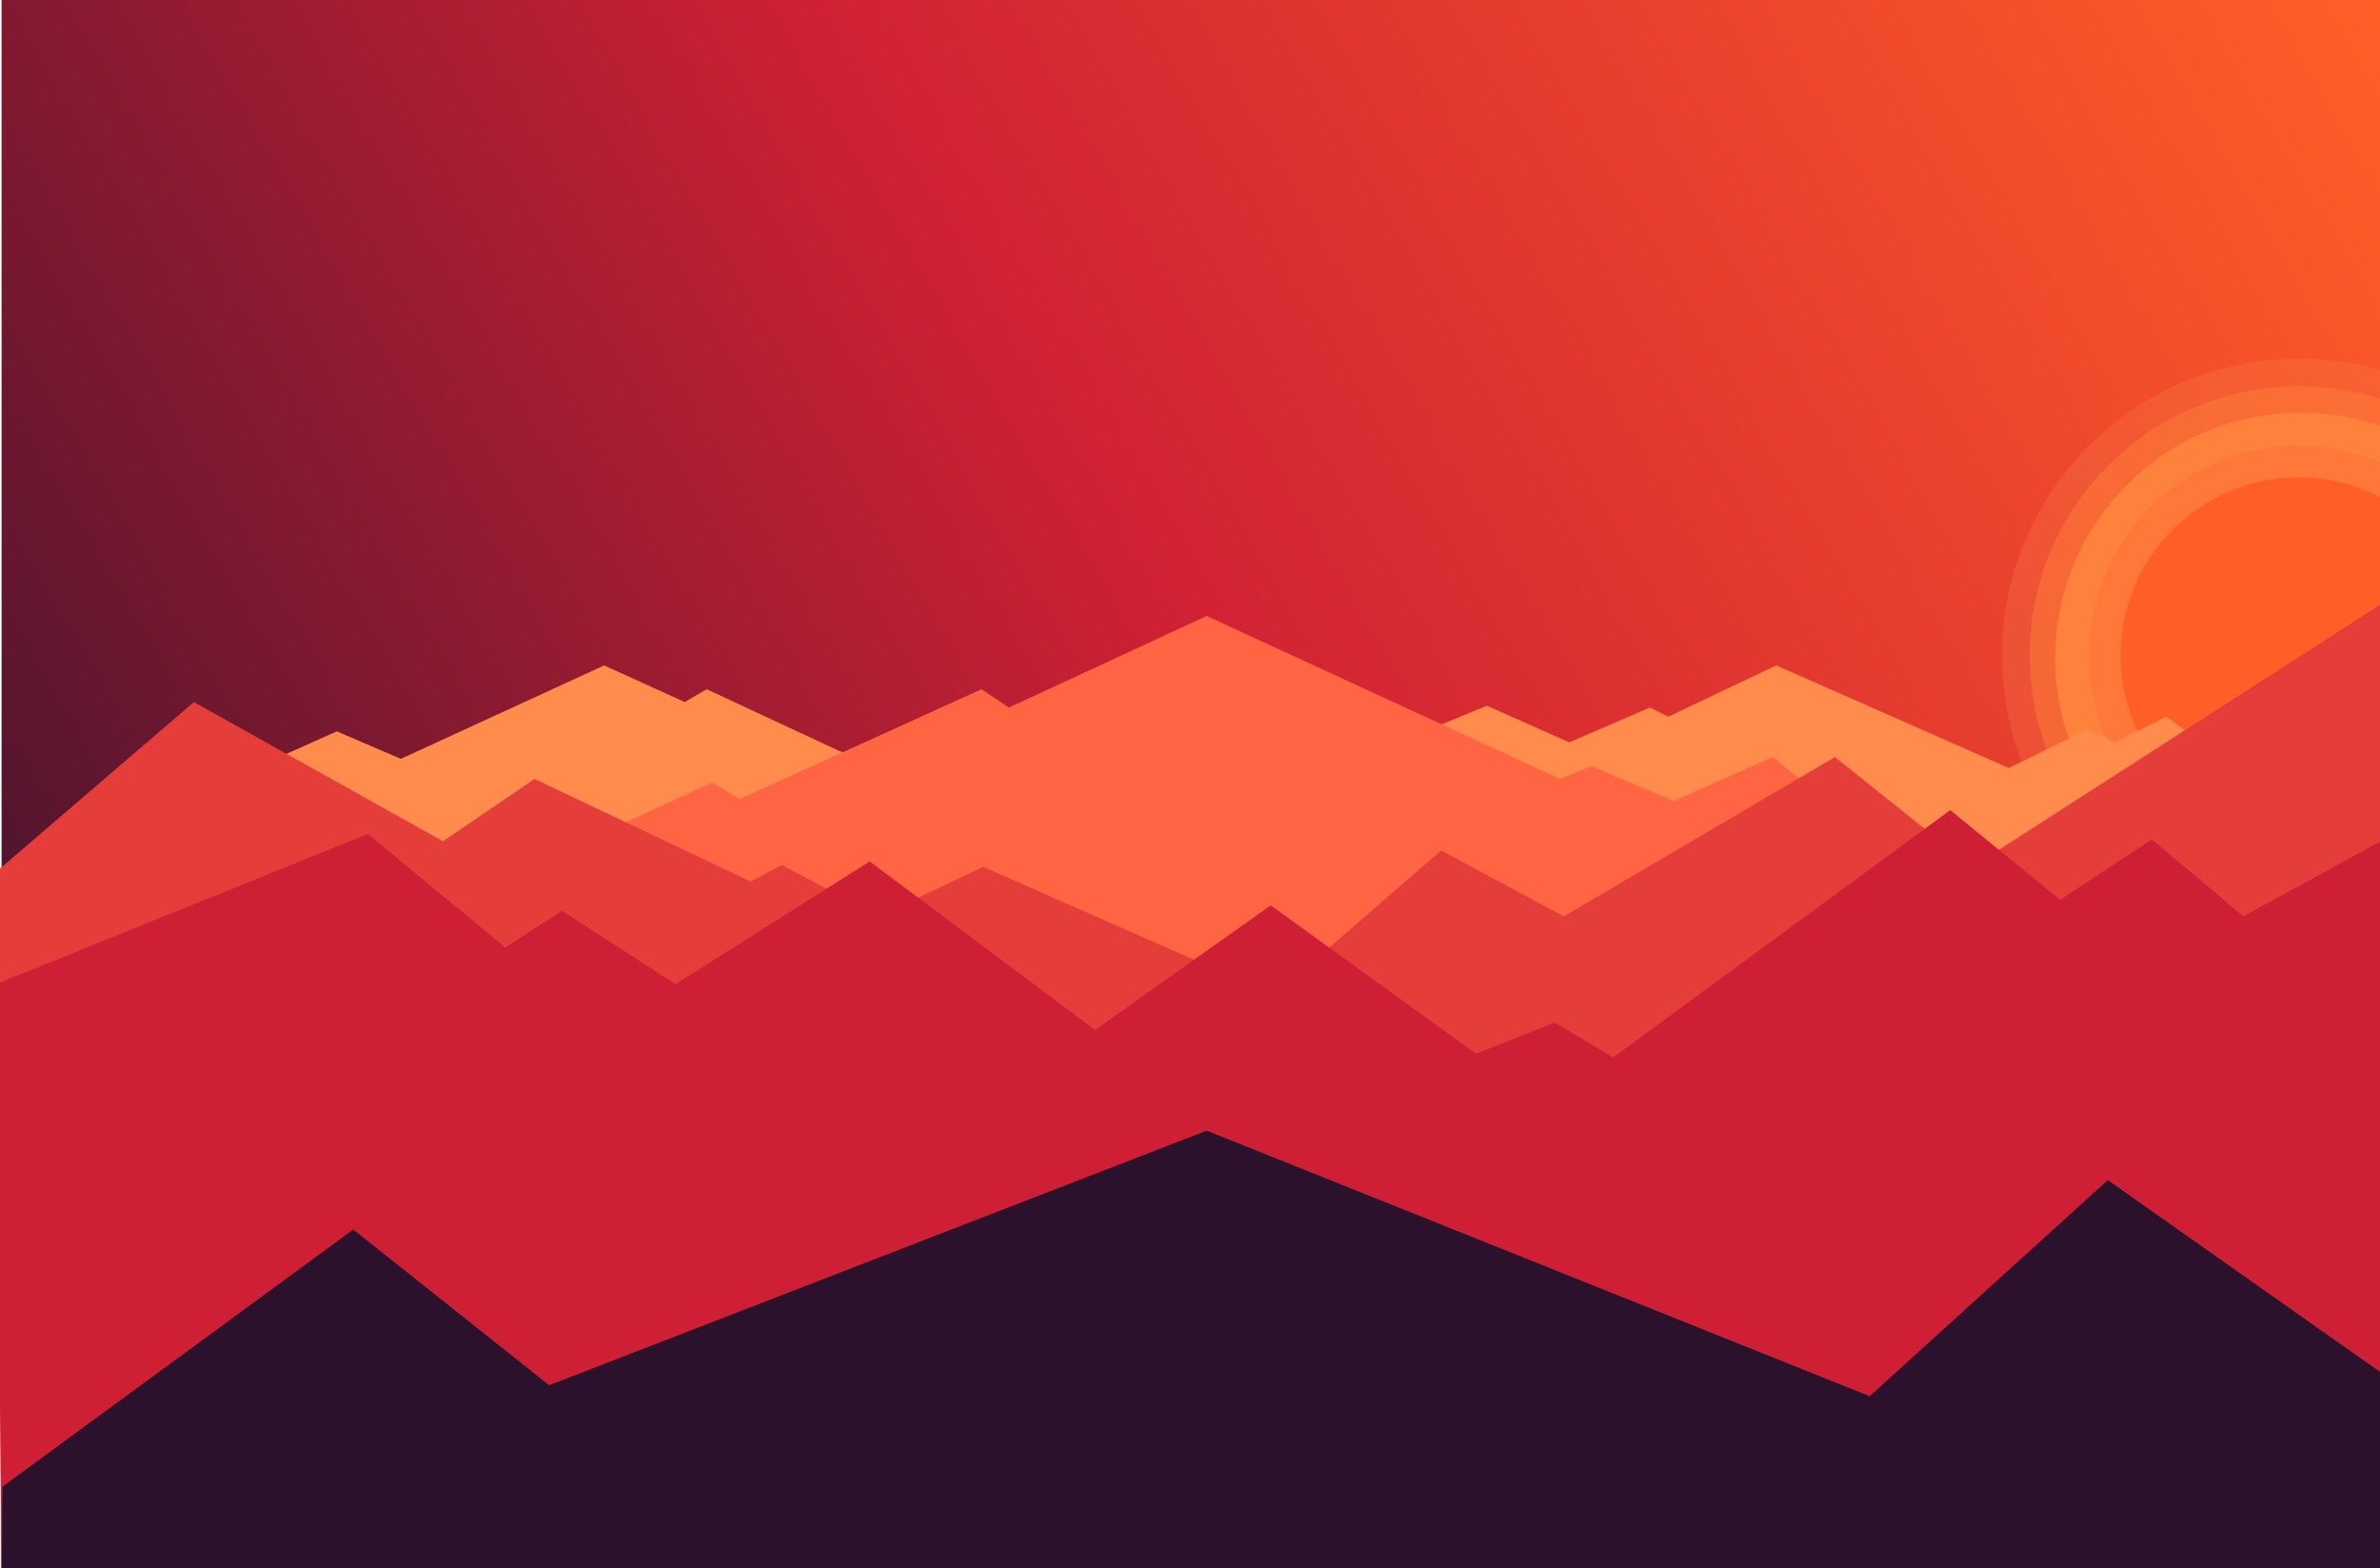 <?xml version="1.0" encoding="utf-8"?>
<!-- Generator: Adobe Illustrator 23.0.1, SVG Export Plug-In . SVG Version: 6.00 Build 0)  -->
<svg version="1.1" id="Laag_1" xmlns="http://www.w3.org/2000/svg" xmlns:xlink="http://www.w3.org/1999/xlink" x="0px" y="0px"
	 viewBox="0 0 735.99 485.01" style="enable-background:new 0 0 735.99 485.01;" xml:space="preserve">
<style type="text/css">
	.st0{fill:url(#SVGID_1_);}
	.st1{clip-path:url(#SVGID_3_);}
	.st2{fill:#FF8939;}
	.st3{opacity:0.25;fill:#F9854C;}
	.st4{opacity:0.5;fill:#FF7D39;}
	.st5{opacity:0.75;fill:#FF7339;}
	.st6{fill:#FF5F27;}
	.st7{fill:#FF8C4D;}
	.st8{fill:#FF6543;}
	.st9{fill:#E53D3A;}
	.st10{fill:#CF1F34;}
	.st11{fill:#2B112C;}
</style>
<g>
	<linearGradient id="SVGID_1_" gradientUnits="userSpaceOnUse" x1="-13.454" y1="464.513" x2="750.425" y2="23.487">
		<stop  offset="0" style="stop-color:#2B112C"/>
		<stop  offset="0.528" style="stop-color:#D12134"/>
		<stop  offset="1" style="stop-color:#FF5F27"/>
	</linearGradient>
	<rect x="0.49" y="-0.67" class="st0" width="735.99" height="489.34"/>
	<g>
		<defs>
			<rect id="SVGID_2_" x="0.49" y="-0.67" width="735.99" height="489.34"/>
		</defs>
		<clipPath id="SVGID_3_">
			<use xlink:href="#SVGID_2_"  style="overflow:visible;"/>
		</clipPath>
		<g class="st1">
			<circle class="st2" cx="711.41" cy="203.51" r="75.85"/>
			<circle class="st3" cx="710.86" cy="202.66" r="91.75"/>
			<circle class="st4" cx="710.86" cy="202.66" r="83.19"/>
			<circle class="st5" cx="710.86" cy="202.66" r="64.84"/>
			<circle class="st6" cx="710.86" cy="202.66" r="55.05"/>
		</g>
	</g>
	<polygon class="st7" points="82.61,235.79 104.14,226.16 123.96,234.66 186.82,205.77 211.74,217.1 218.54,213.13 259.89,232.39 
		369.19,255.61 459.81,218.23 485.3,229.56 510.22,218.8 515.88,221.63 549.3,205.77 621.22,237.49 645.58,225.59 654.07,229.56 
		669.93,221.63 676.16,226.16 676.16,487.82 71.85,487.82 	"/>
	<polygon class="st8" points="193.05,254.48 220.24,242.02 228.74,247.11 303.5,213.13 311.99,218.8 373.16,190.48 482.47,240.89 
		492.09,236.92 517.58,247.68 548.16,234.09 556.66,240.89 556.66,487.25 191.36,487.25 	"/>
	<path class="st9" d="M-0.07,268.64l60.03-51.54l77.03,43.04l28.32-19.26l66.83,31.72l9.63-5.1l30.02,15.86l32.28-15.29l90.05,39.65
		l51.54-44.74l37.95,20.39l83.82-49.27l42.48,33.98l126.87-81.56v301.3H0.49C0.49,487.82-1.03,267.68-0.07,268.64z"/>
	<polygon class="st10" points="-1.21,304.32 113.76,257.88 156.24,292.99 173.8,281.66 208.91,304.32 268.95,266.37 338.61,318.48 
		392.98,279.96 456.41,325.84 480.77,316.21 498.89,326.97 603.1,250.51 637.08,278.26 665.4,259.57 693.72,283.36 736.91,259.76 
		736.91,487.82 0.49,487.82 	"/>
	<polygon class="st11" points="0.74,459.75 109.23,380.21 169.83,428.35 373.16,349.63 578.18,431.75 651.81,364.92 738.79,426.2 
		738.79,487.82 0.49,487.82 	"/>
</g>
</svg>
